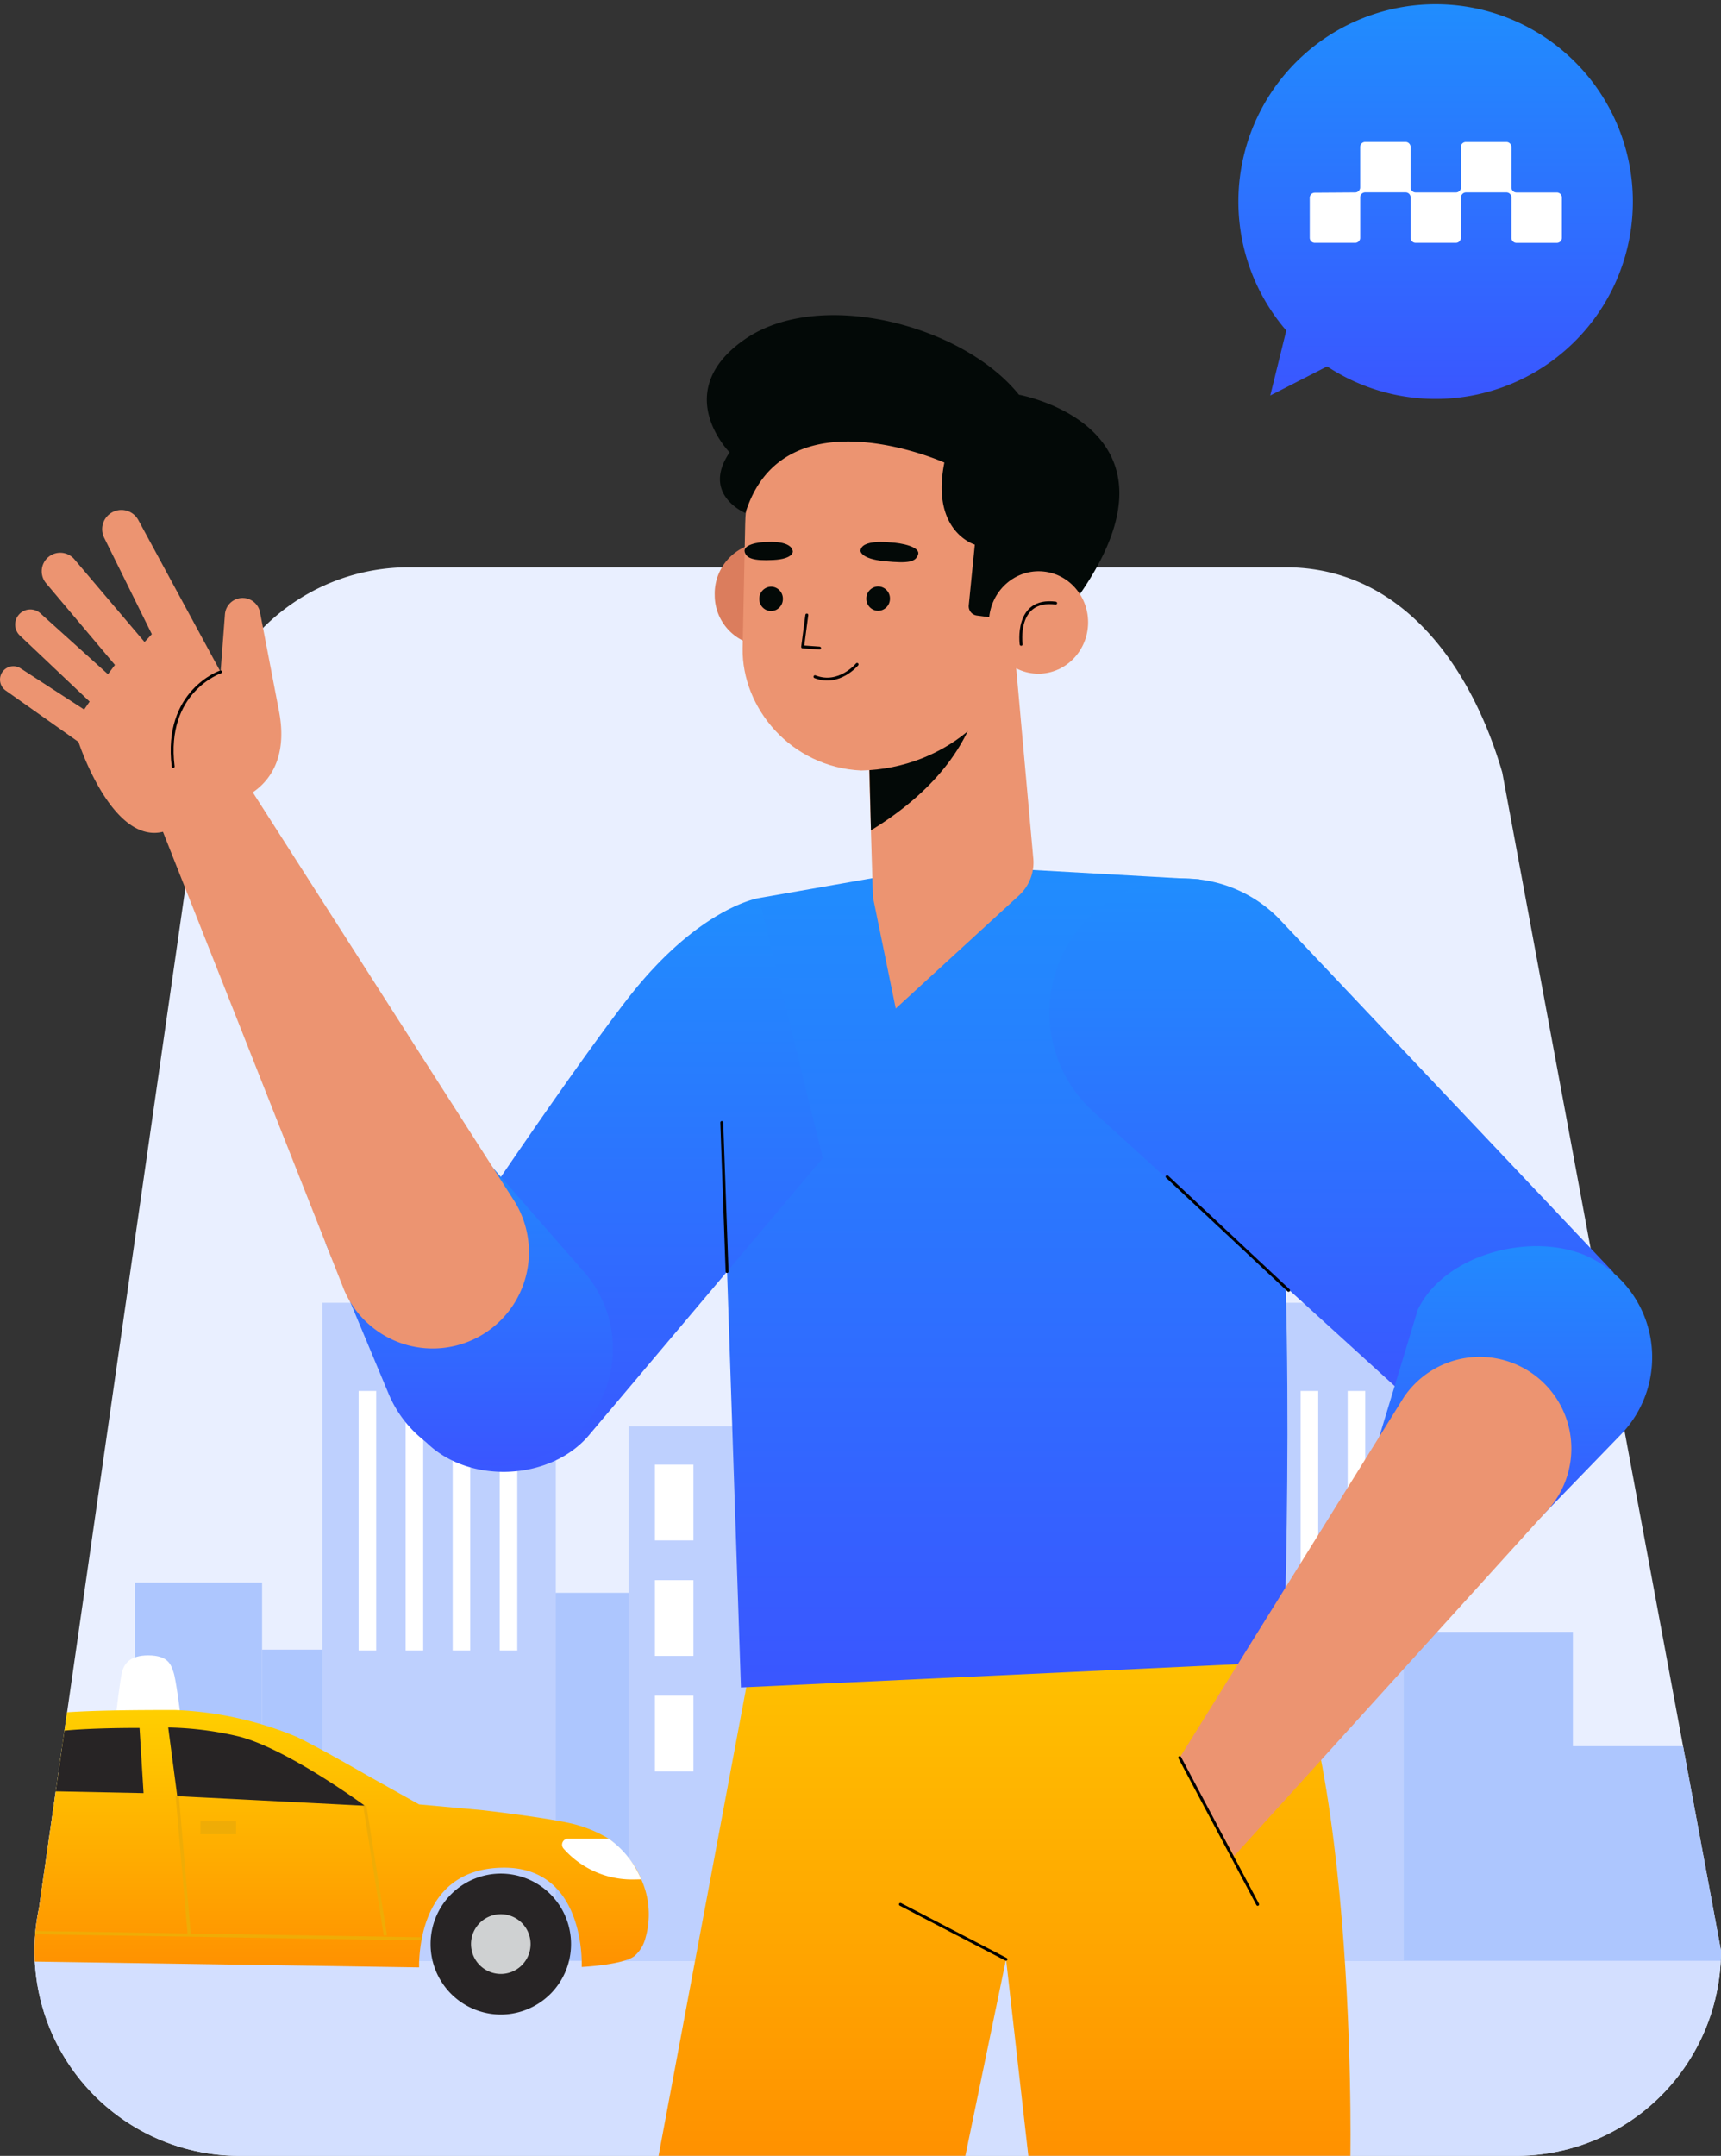 <svg xmlns="http://www.w3.org/2000/svg" xmlns:xlink="http://www.w3.org/1999/xlink" width="268.664" height="336.344" viewBox="0 0 268.664 336.344">
  <rect x="0" y="0" width="268.664" height="336.344" fill="#333333" stroke="none"/>
  <defs>
    <clipPath id="clip-path">
      <path id="Trazado_17040" data-name="Trazado 17040" d="M-79.121-311.871l-26.39,183.819A32.01,32.01,0,0,0-74.2-89.4H125.058a32.009,32.009,0,0,0,32.009-32.009L122.922-305.232c-5.03-17.217-16.128-32.009-33.806-32.009H-47.807A32.01,32.01,0,0,0-79.121-311.871Z" transform="translate(106.218 337.241)" fill="none"/>
    </clipPath>
    <linearGradient id="linear-gradient" x1="0.5" x2="0.5" y2="1" gradientUnits="objectBoundingBox">
      <stop offset="0" stop-color="#ffcf00"/>
      <stop offset="1" stop-color="#ff9100"/>
    </linearGradient>
    <linearGradient id="linear-gradient-2" x1="0.5" x2="0.5" y2="1" gradientUnits="objectBoundingBox">
      <stop offset="0" stop-color="#208dfe"/>
      <stop offset="1" stop-color="#3a56ff"/>
    </linearGradient>
  </defs>
  <g id="_4_Onboarding_image" data-name="4_Onboarding  image" transform="translate(0 0.503)">
    <g id="Grupo_3707" data-name="Grupo 3707" transform="translate(5.379 88.003)">
      <path id="Trazado_17029" data-name="Trazado 17029" d="M-79.121-311.871l-26.39,183.819A32.01,32.01,0,0,0-74.2-89.4H125.058a32.009,32.009,0,0,0,32.009-32.009L122.922-305.232c-5.03-17.217-16.128-32.009-33.806-32.009H-47.807A32.01,32.01,0,0,0-79.121-311.871Z" transform="translate(106.218 337.241)" fill="#e9efff"/>
      <g id="Grupo_3706" data-name="Grupo 3706">
        <g id="Grupo_3705" data-name="Grupo 3705" clip-path="url(#clip-path)">
          <g id="Grupo_3701" data-name="Grupo 3701" transform="translate(-9.914 114.75)">
            <rect id="Rectángulo_3440" data-name="Rectángulo 3440" width="290.825" height="36.618" transform="translate(0 102.672)" fill="#d3dfff"/>
            <g id="Grupo_3685" data-name="Grupo 3685" transform="translate(0 39.195)">
              <rect id="Rectángulo_3441" data-name="Rectángulo 3441" width="19.837" height="25.525" transform="translate(45.449 14.914)" fill="#adc6fe"/>
              <rect id="Rectángulo_3442" data-name="Rectángulo 3442" width="19.837" height="36.272" transform="translate(167.392)" fill="#adc6fe"/>
              <rect id="Rectángulo_3443" data-name="Rectángulo 3443" width="26.548" height="24.131" transform="translate(223.528 12.141)" fill="#adc6fe"/>
              <rect id="Rectángulo_3444" data-name="Rectángulo 3444" width="19.837" height="25.525" transform="translate(90.367 6.049)" fill="#adc6fe"/>
              <rect id="Rectángulo_3445" data-name="Rectángulo 3445" width="19.836" height="25.525" transform="translate(127.899 19.864)" fill="#adc6fe"/>
              <rect id="Rectángulo_3446" data-name="Rectángulo 3446" width="282.715" height="33.493" transform="translate(0 29.983)" fill="#adc6fe"/>
              <rect id="Rectángulo_3447" data-name="Rectángulo 3447" width="19.836" height="25.525" transform="translate(25.613 4.458)" fill="#adc6fe"/>
            </g>
            <g id="Grupo_3690" data-name="Grupo 3690" transform="translate(102.685 19.276)">
              <rect id="Rectángulo_3448" data-name="Rectángulo 3448" width="30.215" height="83.397" fill="#bed0fe"/>
              <g id="Grupo_3689" data-name="Grupo 3689" transform="translate(4.092 5.973)">
                <g id="Grupo_3686" data-name="Grupo 3686">
                  <rect id="Rectángulo_3449" data-name="Rectángulo 3449" width="6.007" height="11.821" fill="#fff"/>
                  <rect id="Rectángulo_3450" data-name="Rectángulo 3450" width="6.007" height="11.821" transform="translate(15.115)" fill="#fff"/>
                </g>
                <g id="Grupo_3687" data-name="Grupo 3687" transform="translate(0 18.022)">
                  <rect id="Rectángulo_3451" data-name="Rectángulo 3451" width="6.007" height="11.821" fill="#fff"/>
                  <rect id="Rectángulo_3452" data-name="Rectángulo 3452" width="6.007" height="11.821" transform="translate(15.115)" fill="#fff"/>
                </g>
                <g id="Grupo_3688" data-name="Grupo 3688" transform="translate(0 36.043)">
                  <rect id="Rectángulo_3453" data-name="Rectángulo 3453" width="6.007" height="11.821" fill="#fff"/>
                  <rect id="Rectángulo_3454" data-name="Rectángulo 3454" width="6.007" height="11.821" transform="translate(15.115)" fill="#fff"/>
                </g>
              </g>
            </g>
            <g id="Grupo_3694" data-name="Grupo 3694" transform="translate(144.938 29.134)">
              <rect id="Rectángulo_3455" data-name="Rectángulo 3455" width="30.214" height="73.538" transform="translate(0)" fill="#edd8c0"/>
              <g id="Grupo_3693" data-name="Grupo 3693" transform="translate(4.092 14.136)">
                <g id="Grupo_3691" data-name="Grupo 3691">
                  <rect id="Rectángulo_3456" data-name="Rectángulo 3456" width="6.007" height="11.821" fill="#e0cab1"/>
                  <rect id="Rectángulo_3457" data-name="Rectángulo 3457" width="6.007" height="11.821" transform="translate(15.115)" fill="#e0cab1"/>
                </g>
                <g id="Grupo_3692" data-name="Grupo 3692" transform="translate(0 18.022)">
                  <rect id="Rectángulo_3458" data-name="Rectángulo 3458" width="6.007" height="11.821" fill="#e0cab1"/>
                  <rect id="Rectángulo_3459" data-name="Rectángulo 3459" width="6.007" height="11.821" transform="translate(15.115)" fill="#e0cab1"/>
                </g>
              </g>
            </g>
            <g id="Grupo_3697" data-name="Grupo 3697" transform="translate(54.853)">
              <g id="Grupo_3695" data-name="Grupo 3695">
                <rect id="Rectángulo_3460" data-name="Rectángulo 3460" width="36.448" height="102.672" fill="#bed0fe"/>
              </g>
              <g id="Grupo_3696" data-name="Grupo 3696" transform="translate(5.664 13.751)">
                <rect id="Rectángulo_3461" data-name="Rectángulo 3461" width="2.743" height="40.479" fill="#fff"/>
                <rect id="Rectángulo_3462" data-name="Rectángulo 3462" width="2.743" height="40.479" transform="translate(7.342)" fill="#fff"/>
                <rect id="Rectángulo_3463" data-name="Rectángulo 3463" width="2.743" height="40.479" transform="translate(14.685)" fill="#fff"/>
                <rect id="Rectángulo_3464" data-name="Rectángulo 3464" width="2.743" height="40.479" transform="translate(22.027)" fill="#fff"/>
              </g>
            </g>
            <g id="Grupo_3700" data-name="Grupo 3700" transform="translate(187.229)">
              <g id="Grupo_3698" data-name="Grupo 3698" transform="translate(0)">
                <rect id="Rectángulo_3465" data-name="Rectángulo 3465" width="36.448" height="102.672" fill="#bed0fe"/>
              </g>
              <g id="Grupo_3699" data-name="Grupo 3699" transform="translate(5.664 13.751)">
                <rect id="Rectángulo_3466" data-name="Rectángulo 3466" width="2.743" height="40.479" fill="#fff"/>
                <rect id="Rectángulo_3467" data-name="Rectángulo 3467" width="2.743" height="40.479" transform="translate(7.342)" fill="#fff"/>
                <rect id="Rectángulo_3468" data-name="Rectángulo 3468" width="2.743" height="40.479" transform="translate(14.685)" fill="#fff"/>
                <rect id="Rectángulo_3469" data-name="Rectángulo 3469" width="2.743" height="40.479" transform="translate(22.027)" fill="#fff"/>
              </g>
            </g>
          </g>
          <g id="Grupo_3704" data-name="Grupo 3704" transform="translate(-47.772 169.756)">
            <path id="Trazado_17030" data-name="Trazado 17030" d="M-99.1-233.968h9.935s-.631-5.088-1.017-6.184c-.368-1.059-.722-2.631-3.95-2.631-2.937,0-3.779,1.391-4.09,2.631S-99.1-233.968-99.1-233.968Z" transform="translate(159.66 242.783)" fill="#fff"/>
            <path id="Trazado_17031" data-name="Trazado 17031" d="M-120.922-224.456h-10.553l1.4-5.431h9.155Z" transform="translate(133.855 253.063)" fill="#ed5933"/>
            <path id="Trazado_17032" data-name="Trazado 17032" d="M10.358-202.488a13.266,13.266,0,0,0-.658-9.137,16.871,16.871,0,0,0-.87-1.808,21.451,21.451,0,0,0-4.2-4.525A20.321,20.321,0,0,0-.3-220.1c-3.582-1.037-14.73-2.308-14.73-2.308l-9.956-.906-7.9-4.419s-8.413-4.845-11.354-6.184a54.964,54.964,0,0,0-18.877-4.126c-13.463,0-20.624.244-27.285,1.774-3.738.861-14.543,4.892-14.543,4.892l-12.2,4.279s-8.217-.62-10.364.821c-.787.53-1.671,3.375-1.671,3.375l6.935.14-1.335,4.139-6.6.248-1.091,1.941a11.681,11.681,0,0,0-1.312,7.936c.487,2.509,1.328,5.323,2.737,6.331,1.9,1.362,14.875,2.14,14.875,2.14s-.927-13.579,12.106-13.906c6.534-.165,11.191,4.568,11.973,9.133.25,1.466.494,5.925.494,5.925l65.4.987h0l.016,0v-.755c.16-4.371,1.644-14.8,13.286-14.8,12.837,0,12.1,15.49,12.1,15.49s6.313-.3,8.188-1.666A5.506,5.506,0,0,0,10.358-202.488Z" transform="translate(132.8 246.566)" fill="url(#linear-gradient)"/>
            <path id="Trazado_17033" data-name="Trazado 17033" d="M-83.2-226.313l-.627-10.167s-10.415-.072-14.757.827a37.182,37.182,0,0,0-8.4,3.767,45.975,45.975,0,0,0-6.75,4.946Z" transform="translate(148.003 247.807)" fill="#272425"/>
            <path id="Trazado_17034" data-name="Trazado 17034" d="M-93.187-225.811-94.6-236.52a51.626,51.626,0,0,1,10.909,1.369c7.562,1.855,19.778,10.83,19.778,10.83Z" transform="translate(163.252 247.776)" fill="#272425"/>
            <line id="Línea_196" data-name="Línea 196" x2="1.863" y2="21.549" transform="translate(70.066 21.964)" fill="none" stroke="#efac06" stroke-miterlimit="10" stroke-width="0.5"/>
            <line id="Línea_197" data-name="Línea 197" x2="66.161" y2="1.082" transform="translate(42.065 43.151)" fill="none" stroke="#efac06" stroke-miterlimit="10" stroke-width="0.5"/>
            <line id="Línea_198" data-name="Línea 198" x2="3.214" y2="20.237" transform="translate(99.341 23.455)" fill="none" stroke="#efac06" stroke-miterlimit="10" stroke-width="0.5"/>
            <line id="Línea_199" data-name="Línea 199" x2="0.698" y2="12.442" transform="translate(34.274 20.866)" fill="none" stroke="#efac06" stroke-miterlimit="10" stroke-width="0.5"/>
            <rect id="Rectángulo_3470" data-name="Rectángulo 3470" width="5.558" height="2.021" transform="translate(38.114 25.891)" fill="#efac06"/>
            <rect id="Rectángulo_3471" data-name="Rectángulo 3471" width="5.558" height="2.021" transform="translate(73.689 25.891)" fill="#efac06"/>
            <path id="Trazado_17035" data-name="Trazado 17035" d="M-53.1-226.865h-6.357a.927.927,0,0,0-.7,1.542h0a14.27,14.27,0,0,0,10.939,4.813l1.181-.022A14.709,14.709,0,0,0-53.1-226.865Z" transform="translate(190.527 255.472)" fill="#fff"/>
            <g id="Grupo_3702" data-name="Grupo 3702" transform="translate(19.211 34.047)">
              <path id="Trazado_17036" data-name="Trazado 17036" d="M-100.188-212.843a10.978,10.978,0,0,1-10.961,10.993,10.978,10.978,0,0,1-10.961-10.993,10.976,10.976,0,0,1,10.961-10.995A10.976,10.976,0,0,1-100.188-212.843Z" transform="translate(122.11 223.838)" fill="#272425"/>
              <path id="Trazado_17037" data-name="Trazado 17037" d="M-109.3-215.654a4.656,4.656,0,0,1-4.647,4.662,4.656,4.656,0,0,1-4.647-4.662,4.654,4.654,0,0,1,4.647-4.66A4.654,4.654,0,0,1-109.3-215.654Z" transform="translate(124.91 226.647)" fill="#cfd1d2"/>
            </g>
            <g id="Grupo_3703" data-name="Grupo 3703" transform="translate(109.612 34.047)">
              <path id="Trazado_17038" data-name="Trazado 17038" d="M-49.886-212.843A10.979,10.979,0,0,1-60.847-201.85a10.978,10.978,0,0,1-10.961-10.993,10.976,10.976,0,0,1,10.961-10.995A10.977,10.977,0,0,1-49.886-212.843Z" transform="translate(71.808 223.838)" fill="#272425"/>
              <path id="Trazado_17039" data-name="Trazado 17039" d="M-59-215.654a4.656,4.656,0,0,1-4.647,4.662,4.656,4.656,0,0,1-4.647-4.662,4.654,4.654,0,0,1,4.647-4.66A4.654,4.654,0,0,1-59-215.654Z" transform="translate(74.608 226.647)" fill="#cfd1d2"/>
            </g>
          </g>
        </g>
      </g>
    </g>
    <g id="Grupo_3728" data-name="Grupo 3728" transform="translate(0 0.001)">
      <g id="Grupo_3711" data-name="Grupo 3711" transform="translate(193.28 0)">
        <g id="Grupo_3709" data-name="Grupo 3709" transform="translate(0)">
          <g id="Grupo_3708" data-name="Grupo 3708">
            <path id="Unión_3" data-name="Unión 3" d="M13.9,56.66,5.019,61.2l2.5-10.14a30.791,30.791,0,1,1,6.376,5.6Z" transform="translate(0 0)" stroke="rgba(0,0,0,0)" stroke-miterlimit="10" stroke-width="1" fill="url(#linear-gradient-2)"/>
          </g>
        </g>
        <g id="Grupo_3710" data-name="Grupo 3710" transform="translate(11.192 21.646)">
          <path id="Trazado_17042" data-name="Trazado 17042" d="M43.915-365.507v6.3a.787.787,0,0,1-.787.787h-6.3a.787.787,0,0,1-.785-.787v-6.3a.787.787,0,0,0-.787-.787h-6.3a.787.787,0,0,0-.787.784l-.025,6.3a.785.785,0,0,1-.785.784h-6.27a.787.787,0,0,1-.787-.787v-6.3a.787.787,0,0,0-.785-.787h-6.3a.787.787,0,0,0-.787.787h0v6.3a.787.787,0,0,1-.787.787h-6.3a.787.787,0,0,1-.787-.787v-6.249a.788.788,0,0,1,.782-.787l6.306-.041a.786.786,0,0,0,.782-.787v-6.3a.787.787,0,0,1,.787-.787h6.3a.787.787,0,0,1,.785.787v6.3a.787.787,0,0,0,.787.787h6.294a.787.787,0,0,0,.787-.787v0l-.025-6.29a.79.79,0,0,1,.785-.791h6.326a.787.787,0,0,1,.787.787v6.3a.786.786,0,0,0,.785.787h6.3A.787.787,0,0,1,43.915-365.507Z" transform="translate(-4.564 374.164)" fill="#fff" fill-rule="evenodd"/>
        </g>
      </g>
      <g id="Grupo_3727" data-name="Grupo 3727" transform="translate(0 48.656)">
        <g id="Grupo_3712" data-name="Grupo 3712" transform="translate(102.808 186.98)">
          <path id="Trazado_17043" data-name="Trazado 17043" d="M-33.234-255.093l-18.771,100.2H-4.114l6.357-30.667,3.479,30.667h50.27s1.368-78.038-17.6-91.939Z" transform="translate(52.005 255.093)" fill="url(#linear-gradient)"/>
          <line id="Línea_200" data-name="Línea 200" x1="16.493" y1="8.568" transform="translate(37.754 60.969)" fill="none" stroke="#000" stroke-linecap="round" stroke-linejoin="round" stroke-width="0.452"/>
        </g>
        <g id="Grupo_3723" data-name="Grupo 3723" transform="translate(0 30.398)">
          <path id="Trazado_17044" data-name="Trazado 17044" d="M-2.231-311.107l30.444,1.718s7.226,1.52,11.027,27.581c4.581,31.418,2.182,94.532,2.182,94.532l-84.691,3.963-3.566-106.981,6.389-16.18,19.061-3.337Z" transform="translate(158.934 367.023)" fill="url(#linear-gradient-2)"/>
          <g id="Grupo_3717" data-name="Grupo 3717">
            <path id="Trazado_17045" data-name="Trazado 17045" d="M-18.065-308.529s-9.4,1.4-20.533,15.741c-7.726,9.954-24.276,34.056-33.749,48.822a16.208,16.208,0,0,0,2.989,20.959h0c6.743,5.891,18.7,5.2,24.6-1.542l36.651-43.405Z" transform="translate(136.554 369.078)" fill="url(#linear-gradient-2)"/>
            <g id="Grupo_3716" data-name="Grupo 3716">
              <g id="Grupo_3714" data-name="Grupo 3714" transform="translate(24.91 42.944)">
                <path id="Trazado_17046" data-name="Trazado 17046" d="M-61.049-289.091l20.27,23.164A18.209,18.209,0,0,1-42.57-239.75h0a18.21,18.21,0,0,1-28.44-6.772l-9.937-23.739Z" transform="translate(106.832 341.629)" fill="url(#linear-gradient-2)"/>
                <g id="Grupo_3713" data-name="Grupo 3713">
                  <path id="Trazado_17047" data-name="Trazado 17047" d="M-81.512-318.325l41.4,64.662a15.032,15.032,0,0,1-4.459,20.822h0a15.031,15.031,0,0,1-21.96-6.707L-95.35-312.389Z" transform="translate(95.35 318.325)" fill="#ec9471"/>
                </g>
              </g>
              <g id="Grupo_3715" data-name="Grupo 3715">
                <path id="Trazado_17048" data-name="Trazado 17048" d="M-72.806-296.733s9.433-2.1,7.158-14.057l-2.967-15.452a2.77,2.77,0,0,0-3.569-2.113h0a2.768,2.768,0,0,0-1.914,2.433l-.678,8.973-12.844-23.7a3,3,0,0,0-4.471-.947h0a3,3,0,0,0-.859,3.709l7.442,15.049-1.134,1.227L-97.6-334.522a2.891,2.891,0,0,0-4.468.072h0a2.89,2.89,0,0,0,.052,3.663l10.747,12.747-1.087,1.456L-102.9-326.09a2.364,2.364,0,0,0-3.393.239h0a2.361,2.361,0,0,0,.189,3.231l10.885,10.3-.855,1.24-9.917-6.423a2.085,2.085,0,0,0-3.082,1.012h0a2.084,2.084,0,0,0,.746,2.442l11.372,8.028s5.251,16.189,13.344,13.975Z" transform="translate(109.211 342.221)" fill="#ec9471"/>
                <path id="Trazado_17049" data-name="Trazado 17049" d="M-86.7-328.159s-8.847,3-7.4,14.76" transform="translate(121.133 353.43)" fill="none" stroke="#000" stroke-linecap="round" stroke-linejoin="round" stroke-width="0.452"/>
              </g>
            </g>
          </g>
          <g id="Grupo_3722" data-name="Grupo 3722" transform="translate(163.826 57.498)">
            <g id="Grupo_3718" data-name="Grupo 3718" transform="translate(0)">
              <path id="Trazado_17050" data-name="Trazado 17050" d="M17.627-304.117,70.038-248.73,39.055-228.115l-50.268-45.738a20.91,20.91,0,0,1-3.123-27.364h0A20.91,20.91,0,0,1,17.627-304.117Z" transform="translate(18.052 310.227)" fill="url(#linear-gradient-2)"/>
              <line id="Línea_201" data-name="Línea 201" x2="18.963" y2="17.734" transform="translate(18.369 46.527)" fill="none" stroke="#000" stroke-linecap="round" stroke-linejoin="round" stroke-width="0.452"/>
            </g>
            <g id="Grupo_3721" data-name="Grupo 3721" transform="translate(20.341 57.362)">
              <g id="Grupo_3720" data-name="Grupo 3720">
                <path id="Trazado_17051" data-name="Trazado 17051" d="M10.275-246.647l6.576-21.69c4.175-8.9,18.5-12.546,27.232-8.035h0a17.329,17.329,0,0,1,4.493,27.453l-17.149,17.7Z" transform="translate(20.293 278.309)" fill="url(#linear-gradient-2)"/>
                <g id="Grupo_3719" data-name="Grupo 3719" transform="translate(0 17.277)">
                  <path id="Trazado_17052" data-name="Trazado 17052" d="M-6.734-206.179l35.018-56.273A14.3,14.3,0,0,1,48.2-266.179h0a14.3,14.3,0,0,1,2.171,21.74L1.758-190.819Z" transform="translate(6.734 268.695)" fill="#ec9471"/>
                </g>
              </g>
              <line id="Línea_202" data-name="Línea 202" x2="12.167" y2="22.898" transform="translate(0 79.793)" fill="none" stroke="#000" stroke-linecap="round" stroke-linejoin="round" stroke-width="0.452"/>
            </g>
          </g>
          <line id="Línea_203" data-name="Línea 203" x1="0.828" y1="23.247" transform="translate(112.674 95.57)" fill="none" stroke="#000" stroke-linecap="round" stroke-linejoin="round" stroke-width="0.452"/>
        </g>
        <g id="Grupo_3726" data-name="Grupo 3726" transform="translate(110.343)">
          <path id="Trazado_17053" data-name="Trazado 17053" d="M-10.609-328.754l2.768,30.789a6.975,6.975,0,0,1-2.248,5.78l-19.224,17.627-3.56-17.373-1.148-37.588Z" transform="translate(58.805 382.743)" fill="#ec9471"/>
          <path id="Trazado_17054" data-name="Trazado 17054" d="M-16.279-331.277s5.023,16.78-17.114,30.324l-.367-14.94Z" transform="translate(59.014 381.342)" fill="#030907"/>
          <path id="Trazado_17055" data-name="Trazado 17055" d="M-31.493-331.5a7.988,7.988,0,0,1-7.681,8.235,7.9,7.9,0,0,1-7.952-7.9,7.992,7.992,0,0,1,7.681-8.236A7.906,7.906,0,0,1-31.493-331.5Z" transform="translate(48.358 374.866)" fill="#db7d5d"/>
          <path id="Trazado_17056" data-name="Trazado 17056" d="M-26.188-293.068h0c-11-.521-18.653-9.771-18.514-19.062l.4-19.431c.174-11.644,9.263-21.075,20.54-21.314h0c11.543-.246,23.088,9.173,23.289,21.09L-.97-316.647C-1.4-303.016-12.982-293.35-26.188-293.068Z" transform="translate(50.29 364.121)" fill="#ec9471"/>
          <path id="Trazado_17057" data-name="Trazado 17057" d="M-3.623-311.988l-2.043-.275a1.46,1.46,0,0,1-1.256-1.589l.945-9.475s-6.915-2.031-4.753-12.8c0,0-25.1-11.247-31.055,7.877,0,0-6.968-2.875-2.471-9.467,0,0-9.365-9.435,2.306-17.594s34.135-2.293,42.862,8.6c0,0,29.154,5.228,7.942,33.283Z" transform="translate(47.812 359.135)" fill="#030907"/>
          <g id="Grupo_3724" data-name="Grupo 3724" transform="translate(43.643 39.582)">
            <ellipse id="Elipse_471" data-name="Elipse 471" cx="7.993" cy="7.741" rx="7.993" ry="7.741" transform="translate(0 15.966) rotate(-87.102)" fill="#ec9471"/>
            <path id="Trazado_17058" data-name="Trazado 17058" d="M-20.483-327.672s-1-7.248,5.382-6.43" transform="translate(25.909 339.456)" fill="none" stroke="#000" stroke-linecap="round" stroke-linejoin="round" stroke-width="0.452"/>
          </g>
          <g id="Grupo_3725" data-name="Grupo 3725" transform="translate(5.885 35.38)">
            <path id="Trazado_17059" data-name="Trazado 17059" d="M-38.837-333.1l-.653,4.977,2.643.185" transform="translate(48.562 344.508)" fill="none" stroke="#000" stroke-linecap="round" stroke-linejoin="round" stroke-width="0.452"/>
            <path id="Trazado_17060" data-name="Trazado 17060" d="M-29.988-339.38s-4.372-.51-4.475,1.33c0,0-.036,1.247,3.781,1.617s4.822.111,5.208-1.049S-27.932-339.3-29.988-339.38Z" transform="translate(52.569 339.451)" fill="#030907"/>
            <path id="Trazado_17061" data-name="Trazado 17061" d="M-40.874-339.433s3.63-.271,3.871,1.468c0,0,.135,1.177-3.043,1.342s-4.195-.286-4.464-1.24C-44.813-338.946-42.6-339.46-40.874-339.433Z" transform="translate(44.538 339.449)" fill="#030907"/>
            <path id="Trazado_17062" data-name="Trazado 17062" d="M-39.573-333.657a1.875,1.875,0,0,1-1.84,1.9,1.866,1.866,0,0,1-1.842-1.9,1.879,1.879,0,0,1,1.842-1.907A1.867,1.867,0,0,1-39.573-333.657Z" transform="translate(45.56 342.552)" fill="#030907"/>
            <path id="Trazado_17063" data-name="Trazado 17063" d="M-30.273-333.68a1.875,1.875,0,0,1-1.84,1.9,1.868,1.868,0,0,1-1.842-1.9,1.877,1.877,0,0,1,1.842-1.9A1.866,1.866,0,0,1-30.273-333.68Z" transform="translate(52.974 342.534)" fill="#030907"/>
            <path id="Trazado_17064" data-name="Trazado 17064" d="M-31.844-328.812s-2.834,3.409-6.576,1.921" transform="translate(49.414 347.928)" fill="none" stroke="#000" stroke-linecap="round" stroke-linejoin="round" stroke-width="0.452"/>
          </g>
        </g>
      </g>
    </g>
  </g>
</svg>
